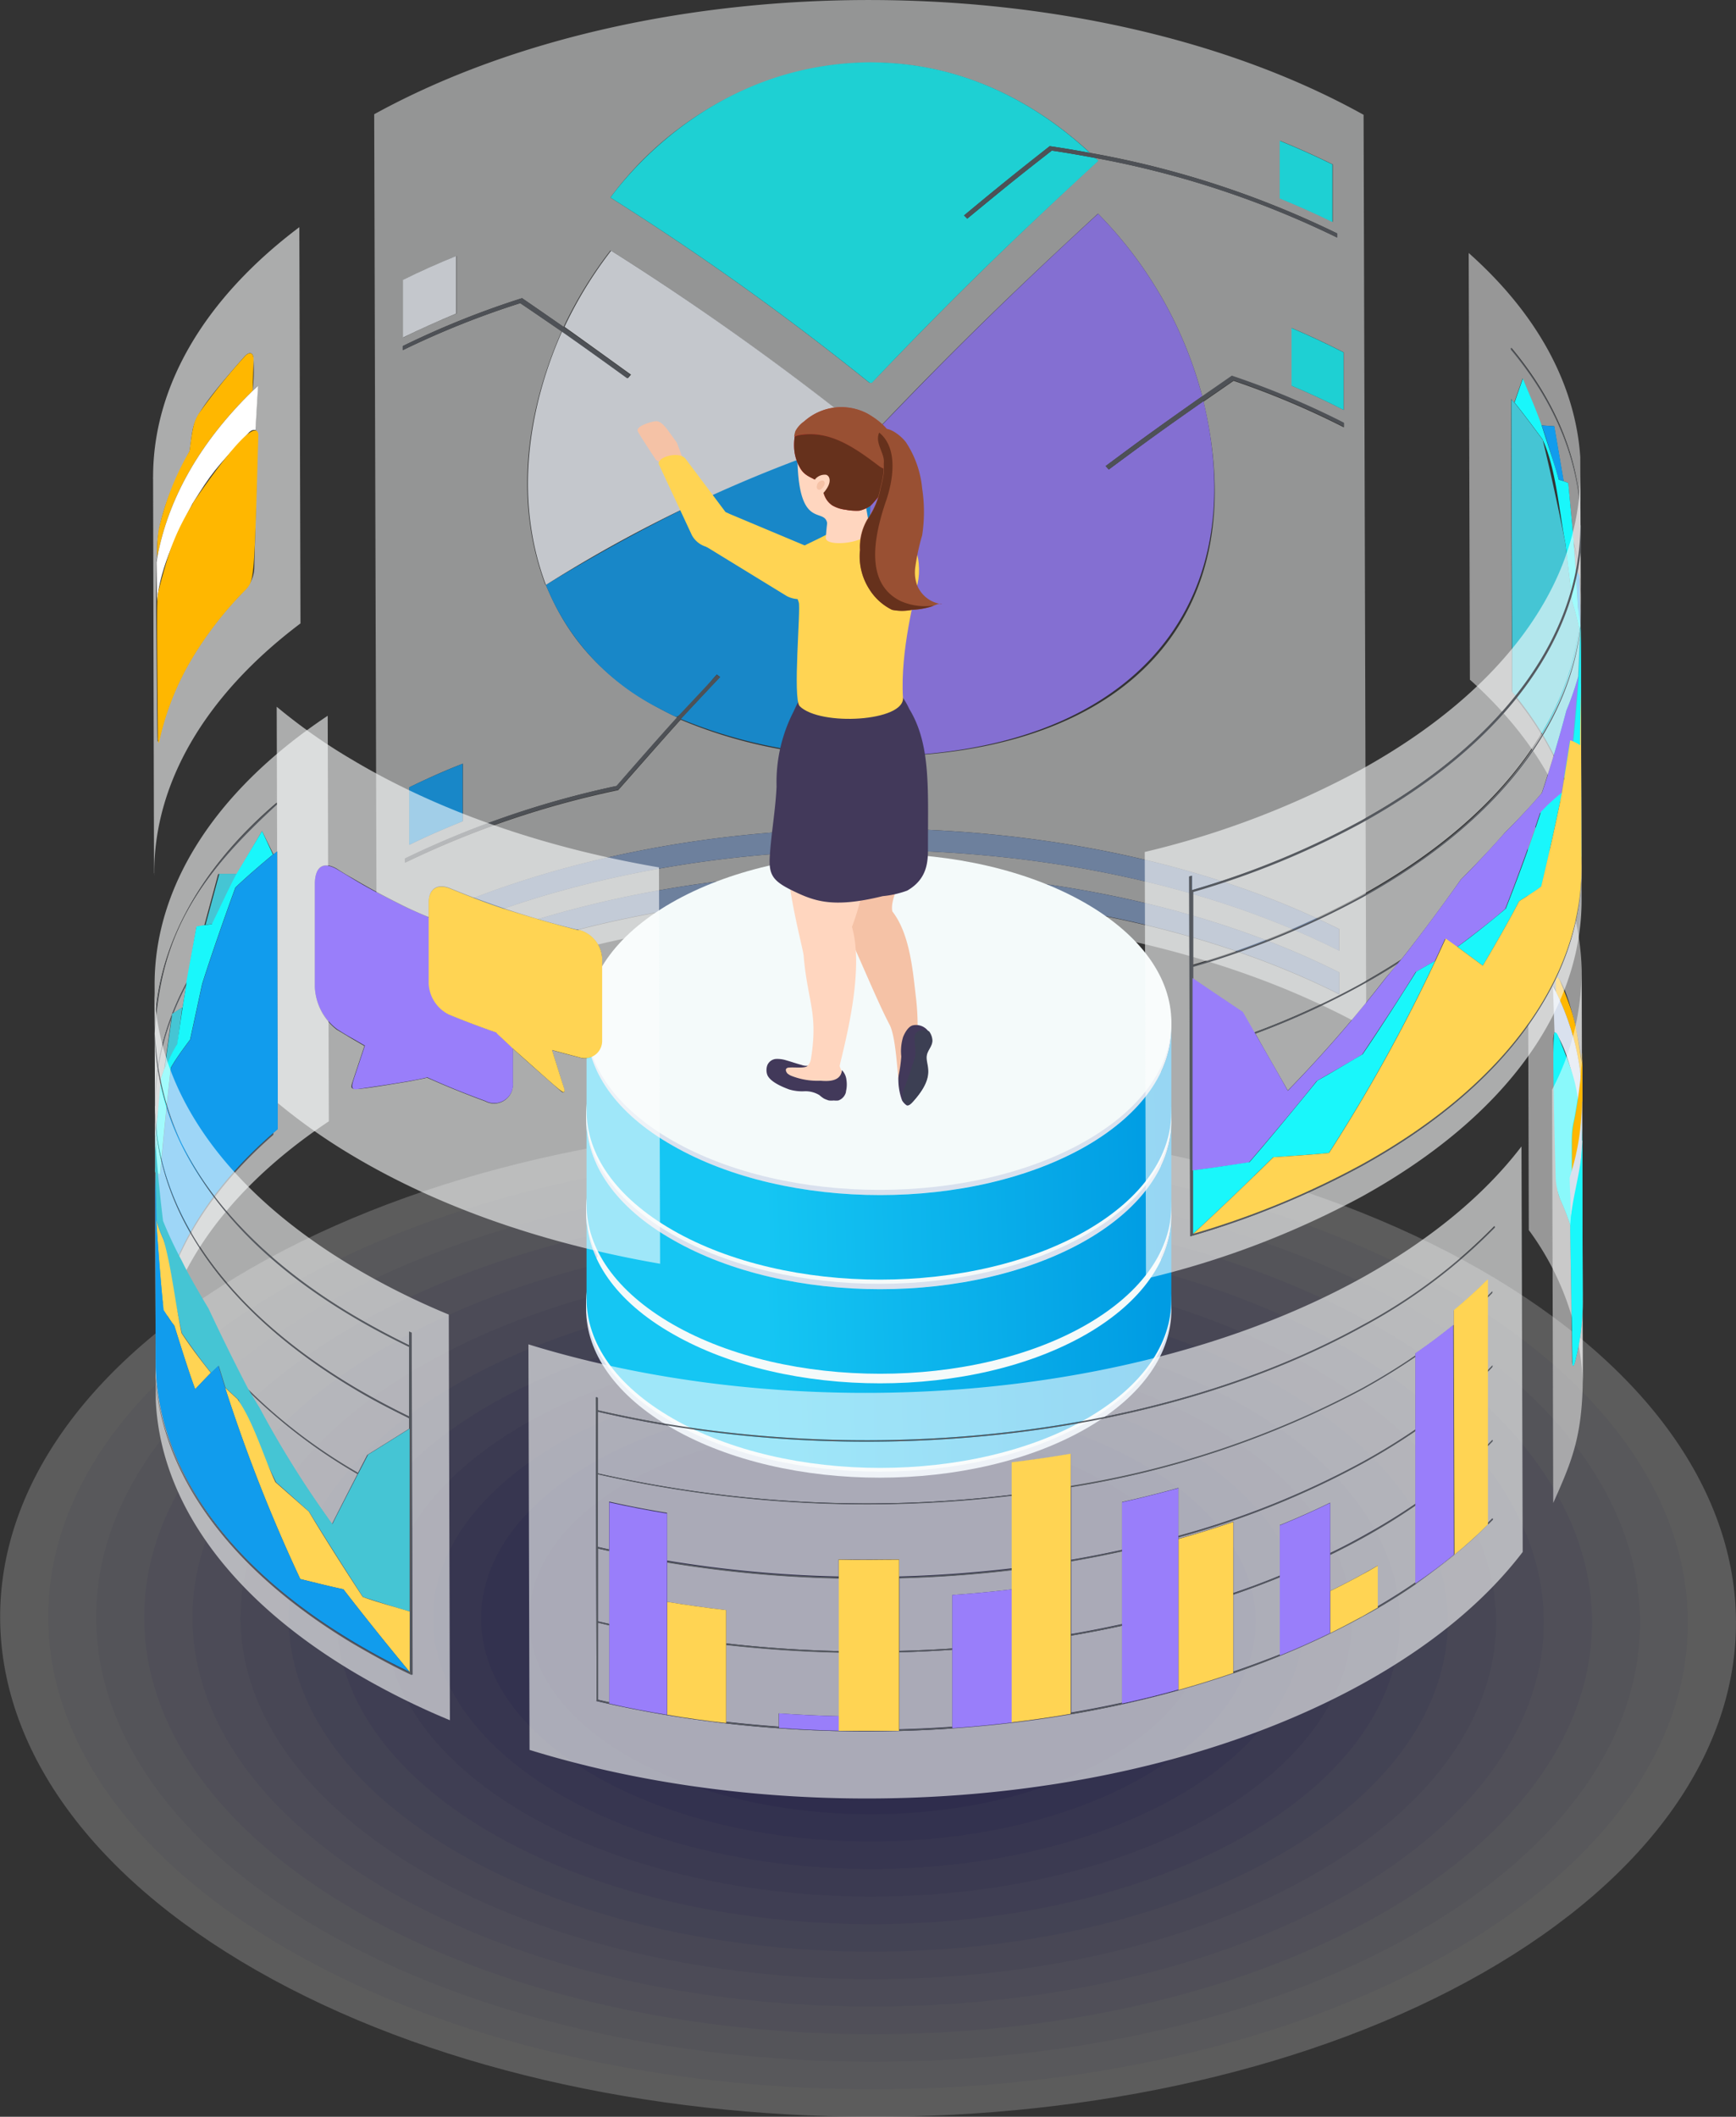 <svg xmlns="http://www.w3.org/2000/svg" xmlns:xlink="http://www.w3.org/1999/xlink" viewBox="0 0 184.83 225.32"><rect x="0" y="0" width="184.83" height="225.32" fill="#333333" stroke="none"/><defs><style>.cls-1{fill:none;}.cls-2{isolation:isolate;}.cls-3,.cls-34{opacity:0.2;}.cls-3{mix-blend-mode:multiply;}.cls-4{fill:#fff;}.cls-5{fill:#ebeaf8;}.cls-6{fill:#d6d5f2;}.cls-7{fill:#c2bfeb;}.cls-8{fill:#adaae4;}.cls-9{fill:#9995dd;}.cls-10{fill:#8480d7;}.cls-11{fill:#706bd0;}.cls-12{fill:#5b56c9;}.cls-13{fill:#4740c2;}.cls-14{fill:#322bbc;}.cls-15{fill:#1e16b5;}.cls-16{opacity:0.8;}.cls-17,.cls-41,.cls-45{fill:#fcfdfd;}.cls-17{opacity:0.6;}.cls-18{fill:#119ced;}.cls-19{fill:#19f7fb;}.cls-20{fill:#e8ecf2;}.cls-21{fill:#997efa;}.cls-22{fill:#55595f;}.cls-23{fill:#7c93b8;}.cls-24{fill:#d9e1ee;}.cls-25{fill:#f4fafa;}.cls-26{fill:url(#linear-gradient);}.cls-27{fill:url(#linear-gradient-2);}.cls-28{fill:url(#linear-gradient-3);}.cls-29{fill:#f5c2a6;}.cls-30{fill:#ffd6bf;}.cls-31{fill:#42395a;}.cls-32{fill:#30273b;}.cls-33{fill:#ffd453;}.cls-34{fill:#bf66a4;mix-blend-mode:screen;}.cls-35{fill:#f02031;}.cls-36{fill:#995033;}.cls-37{fill:#66311c;}.cls-38{fill:#951616;}.cls-39{fill:#3c3f53;}.cls-40{clip-path:url(#clip-path);}.cls-41{opacity:0.5;}.cls-42{fill:#45c5d4;}.cls-43{fill:#ffb700;}.cls-44{clip-path:url(#clip-path-2);}</style><linearGradient id="linear-gradient" x1="114.26" y1="158.55" x2="156.64" y2="157.19" gradientUnits="userSpaceOnUse"><stop offset="0" stop-color="#15c6f3"/><stop offset="1" stop-color="#009ce3"/></linearGradient><linearGradient id="linear-gradient-2" x1="114.26" y1="148.53" x2="156.64" y2="147.17" xlink:href="#linear-gradient"/><linearGradient id="linear-gradient-3" x1="114.26" y1="138.51" x2="156.64" y2="137.15" xlink:href="#linear-gradient"/><clipPath id="clip-path" transform="translate(-33.1 -15.89)"><path class="cls-1" d="M201.65,169.67c0-10.84-7.05-21.68-21.15-30.1l-.32-112.29c14.1,8.41,21.12,19.25,21.15,30.09C201.43,91.06,201.56,136,201.65,169.67Z"/></clipPath><clipPath id="clip-path-2" transform="translate(-33.1 -15.89)"><path class="cls-1" d="M49.7,170.11l-.32-112.3c0,10.84,7,21.68,21.15,30.09C99.58,105.24,147.68,105.72,178,89c15.58-8.62,23.41-20.12,23.37-31.61l.32,112.3c0,11.49-7.79,23-23.37,31.6C148,218,99.9,217.53,70.85,200.2,56.75,191.78,49.73,181,49.7,170.11Z"/></clipPath></defs><g class="cls-2"><g id="Layer_1" data-name="Layer 1"><g class="cls-3"><path class="cls-4" d="M191.07,225.84c-36,20.59-94.49,20.49-130.69-.23S24,171.39,60,150.79s94.49-20.49,130.69.24S227,205.25,191.07,225.84Z" transform="translate(-33.1 -15.89)"/><path class="cls-5" d="M187.44,223.76c-34,19.45-89.26,19.36-123.45-.22s-34.37-51.22-.39-70.67,89.26-19.35,123.45.22S221.42,204.31,187.44,223.76Z" transform="translate(-33.1 -15.89)"/><path class="cls-6" d="M183.81,221.68c-32,18.31-84,18.22-116.21-.21S35.24,173.26,67.23,155s84-18.22,116.22.21S215.8,203.37,183.81,221.68Z" transform="translate(-33.1 -15.89)"/><path class="cls-7" d="M180.19,219.6c-30,17.18-78.79,17.09-109-.19S40.87,174.2,70.87,157s78.79-17.09,109,.19S210.18,202.43,180.19,219.6Z" transform="translate(-33.1 -15.89)"/><path class="cls-8" d="M176.56,217.52c-28,16-73.56,15.95-101.74-.18S46.5,175.13,74.5,159.1s73.56-15.95,101.74.18S204.57,201.49,176.56,217.52Z" transform="translate(-33.1 -15.89)"/><path class="cls-9" d="M172.93,215.44c-26,14.9-68.32,14.82-94.5-.17s-26.31-39.2-.29-54.09,68.32-14.82,94.5.17S199,200.55,172.93,215.44Z" transform="translate(-33.1 -15.89)"/><path class="cls-10" d="M169.3,213.36c-24,13.76-63.09,13.69-87.26-.15s-24.29-36.2-.27-50,63.09-13.68,87.26.15S193.33,199.61,169.3,213.36Z" transform="translate(-33.1 -15.89)"/><ellipse class="cls-11" cx="125.54" cy="188.31" rx="32.39" ry="56.59" transform="translate(-96.54 296.95) rotate(-89.69)"/><ellipse class="cls-12" cx="125.54" cy="188.31" rx="29.46" ry="51.47" transform="translate(-96.53 296.95) rotate(-89.69)"/><ellipse class="cls-13" cx="125.55" cy="188.31" rx="26.53" ry="46.35" transform="translate(-96.53 296.95) rotate(-89.69)"/><path class="cls-14" d="M154.8,205.05c-16.05,9.19-42.16,9.14-58.31-.11s-16.24-24.19-.19-33.38,42.16-9.14,58.31.11S170.85,195.86,154.8,205.05Z" transform="translate(-33.1 -15.89)"/><path class="cls-15" d="M151.17,203c-14.06,8.05-36.92,8-51.07-.09s-14.22-21.19-.16-29.24,36.92-8,51.07.09S165.23,194.92,151.17,203Z" transform="translate(-33.1 -15.89)"/></g><g class="cls-16"><path class="cls-17" d="M175.7,121.7v-2.3c-28.51-14.32-71.52-14.32-100.24.26V122c28.72-14.59,71.72-14.58,100.24-.26Zm0-4.61v-2.3c-28.52-14.31-71.52-14.32-100.24.27v2.3c28.71-14.59,71.72-14.58,100.24-.27ZM82.38,103.31l0-6.13c-2,.77-3.84,1.61-5.69,2.51l0,6.13c1.84-.9,3.74-1.73,5.69-2.51Zm93.79-43.78,0-6.13q-2.68-1.38-5.54-2.59l0,6.14q2.85,1.2,5.54,2.58ZM161.1,58.07A43.4,43.4,0,0,0,150,38.63c-7.15,6.6-14.37,13.38-24.11,23.64l-.25,0A292.94,292.94,0,0,0,98.11,42.54a43.77,43.77,0,0,0-5,8.15c-1.32-.92-3.09-2.15-4.43-3.06A92,92,0,0,0,76,52.72v.44a91.85,91.85,0,0,1,12.5-5l4.4,3c-2.93,6.63-5.6,16.69-1.73,27A145.56,145.56,0,0,1,125.5,62.24,148,148,0,0,0,91.22,78.15c1.83,4.38,5.08,9.94,14,14.11-2,2.18-4.53,5.08-6.44,7.29a98.4,98.4,0,0,0-22.53,7.72v.44A98.43,98.43,0,0,1,98.92,100c2-2.26,4.63-5.27,6.65-7.5a50.48,50.48,0,0,0,19.6,3.93c27.49.29,41.64-14.54,36.06-37.78l3.21-2.22a88.9,88.9,0,0,1,11.74,4.95v-.44a87.82,87.82,0,0,0-11.92-5l-3.16,2.19Zm-79.4-8.8V43.14c-1.94.79-3.83,1.63-5.66,2.54v6.14q2.76-1.37,5.66-2.55ZM175,39.53l0-6.14q-2.72-1.34-5.6-2.51V37c1.92.78,3.79,1.61,5.61,2.51Zm-25.83-7.36C131.7,16,109.06,22.05,98.09,36.92a291.71,291.71,0,0,1,27.57,19.71h.25C131.32,51,138.06,44,150,33l-.3-.3a99.59,99.59,0,0,1,25.75,8.47v-.44a99.51,99.51,0,0,0-26.32-8.57ZM72.94,28.05c29.63-16.29,76.18-16.15,105.34.06l.28,97.19c-29.16-16.21-75.72-16.34-105.34,0l-.28-97.2Z" transform="translate(-33.1 -15.89)"/><path class="cls-18" d="M125.5,62.24l.17,0h0l.25,0-.75,34.11a51.87,51.87,0,0,1-19.6-3.93c1.26-1.34,2.92-3.14,4.19-4.47l-.34-.26c-1.24,1.33-2.6,3.46-4.15,4.43-.18.12-.19.12-1.78-.72A25.2,25.2,0,0,1,91.22,78.15c21-12.75,34.18-15.9,34.28-15.91Z" transform="translate(-33.1 -15.89)"/><path class="cls-19" d="M125.83,22.52c3.26.06,13.15.23,23.32,9.65-1.41-.27-2.84-.51-4.28-.72-5.32,4.22-5.75,4.56-9.12,7.37l.34.34c5.45-4.48,5.67-4.65,9-7.24,1.56.23,3.11.5,4.65.79l.3.3c-7.15,6.6-14.37,13.37-24.11,23.63h-.25A292,292,0,0,0,98.09,36.92c2.46-3.35,11.74-14.3,27.74-14.4Z" transform="translate(-33.1 -15.89)"/><path class="cls-20" d="M98.11,42.54a293.78,293.78,0,0,1,27.56,19.71h0l-.17,0A148,148,0,0,0,91.22,78.15c-4.11-10.94-.68-21.61,1.73-27,2.1,1.49,4.88,3.49,7,5l.33-.38c-2.12-1.53-4.94-3.57-7.08-5.09a43.77,43.77,0,0,1,5-8.15Z" transform="translate(-33.1 -15.89)"/><path class="cls-21" d="M150,38.63A43.4,43.4,0,0,1,161.1,58.07c-4.61,3.26-5.7,4-10.28,7.43l.33.37c5-3.7,5.67-4.18,10.08-7.27,5.51,22.95-9,38.13-36.06,37.78l.75-34.11c5.42-5.65,12.16-12.68,24.11-23.64Z" transform="translate(-33.1 -15.89)"/><path class="cls-22" d="M76,52.72a92,92,0,0,1,12.69-5.09l4.43,3.06c2.13,1.52,5,3.55,7.08,5.09l-.33.38c-2.08-1.51-4.86-3.51-7-5-1.32-.91-3.07-2.13-4.4-3a91.85,91.85,0,0,0-12.5,5v-.44Z" transform="translate(-33.1 -15.89)"/><path class="cls-22" d="M164.26,55.88a87.82,87.82,0,0,1,11.92,5v.44a88.9,88.9,0,0,0-11.74-4.95l-3.21,2.22c-4.57,3.23-5.66,4-10.08,7.27l-.33-.37c5-3.66,5.71-4.22,10.28-7.43l3.16-2.19Z" transform="translate(-33.1 -15.89)"/><path class="cls-22" d="M144.87,31.45c1.44.21,2.87.45,4.28.72a99.51,99.51,0,0,1,26.32,8.57v.44a99.59,99.59,0,0,0-25.75-8.47c-1.54-.29-3.09-.56-4.65-.79-5.29,4.18-5.72,4.53-9,7.24l-.34-.34c5.48-4.51,5.7-4.69,9.12-7.37Z" transform="translate(-33.1 -15.89)"/><path class="cls-22" d="M109.42,87.72l.34.26c-1.26,1.34-2.94,3.11-4.19,4.47-2,2.23-4.68,5.23-6.65,7.5a98.43,98.43,0,0,0-22.72,7.76v-.44a98.4,98.4,0,0,1,22.53-7.72c1.92-2.2,4.48-5.12,6.44-7.29,1.28-1.36,3-3.19,4.25-4.54Z" transform="translate(-33.1 -15.89)"/><path class="cls-19" d="M169.36,30.88q2.88,1.17,5.6,2.51l0,6.14c-1.82-.9-3.69-1.73-5.61-2.51V30.88Z" transform="translate(-33.1 -15.89)"/><path class="cls-19" d="M170.61,50.81q2.85,1.21,5.54,2.59l0,6.13q-2.68-1.38-5.54-2.58l0-6.14Z" transform="translate(-33.1 -15.89)"/><path class="cls-20" d="M76,45.68c1.83-.91,3.72-1.75,5.66-2.54v6.13Q78.8,50.46,76,51.82V45.68Z" transform="translate(-33.1 -15.89)"/><path class="cls-18" d="M76.67,99.69c1.85-.9,3.74-1.74,5.69-2.51l0,6.13c-1.95.78-3.85,1.61-5.69,2.51l0-6.13Z" transform="translate(-33.1 -15.89)"/><path class="cls-23" d="M75.44,115.06c28.72-14.59,71.72-14.58,100.24-.27v2.3c-28.52-14.31-71.53-14.32-100.24.27v-2.3Z" transform="translate(-33.1 -15.89)"/><path class="cls-23" d="M75.45,119.66c28.72-14.58,71.73-14.58,100.24-.26v2.3c-28.52-14.32-71.52-14.33-100.24.26v-2.3Z" transform="translate(-33.1 -15.89)"/></g><g class="cls-2"><path class="cls-24" d="M148.62,132.59c12.2,7,12.27,18.31.14,25.3s-31.85,7-44.06,0-12.27-18.32-.14-25.3S136.41,125.6,148.62,132.59Z" transform="translate(-33.1 -15.89)"/></g><g class="cls-2"><path class="cls-25" d="M148.62,132c12.2,7,12.27,18.32.14,25.31s-31.85,7-44.06,0S92.43,139,104.56,132,136.41,125,148.62,132Z" transform="translate(-33.1 -15.89)"/></g><g class="cls-2"><path class="cls-24" d="M148.62,142.64c12.2,7,12.27,18.32.14,25.3s-31.85,7-44.06,0-12.27-18.31-.14-25.3S136.41,135.66,148.62,142.64Z" transform="translate(-33.1 -15.89)"/></g><g class="cls-2"><path class="cls-25" d="M148.62,142c12.2,7,12.27,18.32.14,25.3s-31.85,7-44.06,0S92.43,149,104.56,142,136.41,135.06,148.62,142Z" transform="translate(-33.1 -15.89)"/></g><path class="cls-26" d="M157.81,145.32l0,9c0,4.55-3,9.1-9,12.57-12.13,7-31.85,7-44.06,0-6.14-3.52-9.21-8.13-9.2-12.74l0-9c0,4.61,3,9.22,9.19,12.74,12.21,7,31.93,7,44.06,0C154.78,154.42,157.8,149.87,157.81,145.32Z" transform="translate(-33.1 -15.89)"/><g class="cls-2"><path class="cls-24" d="M148.62,122.57c12.2,7,12.27,18.31.14,25.3s-31.85,7-44.06,0-12.27-18.32-.14-25.3S136.41,115.58,148.62,122.57Z" transform="translate(-33.1 -15.89)"/></g><g class="cls-2"><path class="cls-25" d="M148.62,122c12.2,7,12.27,18.31.14,25.3s-31.85,7-44.06,0S92.43,129,104.56,122,136.41,115,148.62,122Z" transform="translate(-33.1 -15.89)"/></g><path class="cls-27" d="M157.81,135.31l0,9c0,4.55-3,9.09-9,12.56-12.13,7-31.85,7-44.06,0-6.14-3.52-9.21-8.13-9.2-12.74l0-9c0,4.61,3,9.22,9.19,12.74,12.21,7,31.93,7,44.06,0C154.78,144.4,157.8,139.86,157.81,135.31Z" transform="translate(-33.1 -15.89)"/><g class="cls-2"><path class="cls-24" d="M148.62,112.55c12.2,7,12.27,18.31.14,25.3s-31.85,7-44.06,0-12.27-18.31-.14-25.3S136.41,105.56,148.62,112.55Z" transform="translate(-33.1 -15.89)"/></g><g class="cls-2"><path class="cls-25" d="M148.62,112c12.2,7,12.27,18.31.14,25.3s-31.85,7-44.06,0-12.27-18.31-.14-25.3S136.41,105,148.62,112Z" transform="translate(-33.1 -15.89)"/></g><path class="cls-28" d="M157.81,125.29l0,9c0,4.55-3,9.09-9,12.56-12.13,7-31.85,7-44.06,0-6.14-3.51-9.21-8.13-9.2-12.74l0-9c0,4.61,3,9.23,9.19,12.74,12.21,7,31.93,7,44.06,0C154.78,134.38,157.8,129.84,157.81,125.29Z" transform="translate(-33.1 -15.89)"/><path class="cls-29" d="M129.08,132.53c-.4-.06-.4-5.93-1.27-7.57-1.4-2.65-3.66-8.25-4.7-10.25a13.06,13.06,0,0,1,.06-6.57l6.19-.87c.12,1.88-1.57,4.2-1.25,5.64,1.92,2.45,2.2,6.6,2.53,9.33a26.89,26.89,0,0,1,.16,3.07C130.35,126,130.15,132.68,129.08,132.53Z" transform="translate(-33.1 -15.89)"/><path class="cls-30" d="M117.62,129.29c.86.31,1.66.38,1.83-.74.77-4.87-.36-6-.78-10.85,0-.55-1.14-4.49-1.75-9.25l8.5-.39a29.94,29.94,0,0,1-1.61,6.5c1.35,4.65-.78,12.44-1.31,14.77,0,.34.83,1.33.15,2.12-.26.31-8.25-.72-7.12-2A2.31,2.31,0,0,1,117.62,129.29Z" transform="translate(-33.1 -15.89)"/><path class="cls-31" d="M123.17,132.06a.25.25,0,0,0,0,.07,1.27,1.27,0,0,1-.81.9,2,2,0,0,1-.49,0,2.29,2.29,0,0,1-.52,0,3.28,3.28,0,0,1-.52-.2,3.32,3.32,0,0,1-.49-.37,2.85,2.85,0,0,0-1.59-.41,4.8,4.8,0,0,1-1.65-.2c-.24-.1-1.93-.67-2.3-1.53a1.52,1.52,0,0,1,0-1.05,1.09,1.09,0,0,1,.91-.66,3.18,3.18,0,0,1,1.14.16c.57.16,1,.32,1.57.47a1.6,1.6,0,0,0,.67.1c-.26.3-1.4.13-2,.19a.39.39,0,0,0-.27.11c-.12.14,0,.37.1.5a1.51,1.51,0,0,0,.49.29,7.6,7.6,0,0,0,3,.5c.36,0,2.2.3,2.33-1.13a1.77,1.77,0,0,1,.48,1.05A3.13,3.13,0,0,1,123.17,132.06Z" transform="translate(-33.1 -15.89)"/><path class="cls-32" d="M129.28,88.79h0Z" transform="translate(-33.1 -15.89)"/><path class="cls-31" d="M115.06,107c.16-2.47.61-4.92.72-7.39a16.45,16.45,0,0,1,1.82-8c.68-1.49,1.31-2.78,3.08-3.15,2.11-.44,5-1.09,7,.07a7.39,7.39,0,0,1,2.22,2.81c2.28,3.73,2,8.29,2,14.61,0,1.42.07,3.43-2.21,4.74a10.32,10.32,0,0,1-2.61.59c-5.45,1.34-7.39.51-9.87-.72C115.33,109.6,114.94,108.93,115.06,107Z" transform="translate(-33.1 -15.89)"/><path class="cls-33" d="M118.14,80c-2.13-6-.7-5.15,3.51-7.5l4.59-.8c4.21-.56,5.12,3.74,4.56,6.31-.2,1-1.88,7.17-1.56,12.15.17,2.53-8.81,3.06-11,.9C117.48,90.24,118.38,80.63,118.14,80Z" transform="translate(-33.1 -15.89)"/><path class="cls-34" d="M134.39,80.24l-.26,0A.82.82,0,0,1,134.39,80.24Z" transform="translate(-33.1 -15.89)"/><path class="cls-30" d="M118,64.17c0,8.07,2.67,5.8,3.13,7.25.07.21,0,.19-.11,1.73,0,1.06,4.89.54,4.68-1L125.33,70a26.3,26.3,0,0,1-.24-3.79c.39-2.85-1.44-2.94-3-4.17S118,61.28,118,64.17Z" transform="translate(-33.1 -15.89)"/><path class="cls-35" d="M125.78,69.73a3.44,3.44,0,0,1-1.18.52,5.92,5.92,0,0,1-1.46-.1,3.7,3.7,0,0,1-1.44-.47c-1-.71-.9-1.66-1.2-2.15-.5-.84-1.57-.67-2.23-1.85a4.73,4.73,0,0,1-.62-2.17,5.64,5.64,0,0,1,.19-1.75,3,3,0,0,1,.88-1,5.94,5.94,0,0,1,6.75-.82c1.74,1,2.6,2.1,2.87,3.15a1.21,1.21,0,0,1,0,.18C129.31,66.12,125.93,69.61,125.78,69.73Z" transform="translate(-33.1 -15.89)"/><path class="cls-36" d="M118.72,60.74a5.94,5.94,0,0,1,6.75-.82c1.74,1,2.6,2.1,2.87,3.15a1.21,1.21,0,0,1,0,.18,4.12,4.12,0,0,1-.11,2.57,1.83,1.83,0,0,1-1.6-.33c-2.57-1.94-5.26-3.88-8.56-3.27a2.83,2.83,0,0,0-.41.14,2.58,2.58,0,0,1,.13-.6A3,3,0,0,1,118.72,60.74Z" transform="translate(-33.1 -15.89)"/><path class="cls-37" d="M126.68,65.49a1.83,1.83,0,0,0,1.6.33,11.2,11.2,0,0,1-2.5,3.91,3.44,3.44,0,0,1-1.18.52,5.92,5.92,0,0,1-1.46-.1,3.7,3.7,0,0,1-1.44-.47c-1-.71-.9-1.66-1.2-2.15-.5-.84-1.57-.67-2.23-1.85a4.73,4.73,0,0,1-.62-2.17,6.91,6.91,0,0,1,.06-1.15,2.83,2.83,0,0,1,.41-.14C121.42,61.61,124.11,63.55,126.68,65.49Z" transform="translate(-33.1 -15.89)"/><path class="cls-30" d="M121.14,67.87c-.38.61-.8.92-1.21.77s-.52-.66-.27-1.33a1.32,1.32,0,0,1,1.41-.88C121.48,66.58,121.59,67.18,121.14,67.87Z" transform="translate(-33.1 -15.89)"/><path class="cls-29" d="M120.77,67.68c-.17.26-.35.4-.53.33s-.23-.28-.12-.57a.59.59,0,0,1,.61-.39C120.91,67.12,121,67.38,120.77,67.68Z" transform="translate(-33.1 -15.89)"/><path class="cls-36" d="M126.73,61.93c.46-1,2.07.08,2.8,1a10.69,10.69,0,0,1,1.75,4.95,16.43,16.43,0,0,1,0,5,22.67,22.67,0,0,0-.74,3.46,4,4,0,0,0,.21,1.86,3.26,3.26,0,0,0,2.64,2c-.39-.14-.8.17-1.18.28a8.2,8.2,0,0,1-2,.33,5.36,5.36,0,0,1-2.11,0,5.94,5.94,0,0,1-2.45-2.24,6.37,6.37,0,0,1-1-4.13,5.82,5.82,0,0,1,.81-3.3,8.5,8.5,0,0,0,1.37-3.33,10.26,10.26,0,0,0,.33-1.65c0-.34,0-.68,0-1C127.34,64.14,126.21,63,126.73,61.93Z" transform="translate(-33.1 -15.89)"/><path class="cls-38" d="M133.38,80.18l-.24,0A.5.5,0,0,1,133.38,80.18Z" transform="translate(-33.1 -15.89)"/><path class="cls-37" d="M124.69,74.44a5.82,5.82,0,0,1,.81-3.3,8.5,8.5,0,0,0,1.37-3.33,10.26,10.26,0,0,0,.33-1.65c0-.34,0-.68,0-1,.12-1-1-2.13-.49-3.22h0c2.13,1.73,1.41,5.34.69,7.37-1.26,3.73-2.26,8.71,1.63,10.58a6.48,6.48,0,0,0,3.44.47,2.12,2.12,0,0,1-.29.11,8.2,8.2,0,0,1-2,.33,5.36,5.36,0,0,1-2.11,0,5.94,5.94,0,0,1-2.45-2.24A6.37,6.37,0,0,1,124.69,74.44Z" transform="translate(-33.1 -15.89)"/><path class="cls-31" d="M128.75,130.62a6.41,6.41,0,0,0,.4,2.42,1.66,1.66,0,0,0,.44.48c.22.17.52-.16.71-.37,2.54-2.84,1.2-3.82,1.44-4.93.12-.56.64-1,.58-1.61a1.88,1.88,0,0,0-.35-.9,1.61,1.61,0,0,0-1.66-.68c-.53.11-.92.89-1.06,1.25a5.17,5.17,0,0,0-.19,2.07,15.33,15.33,0,0,1-.28,2Z" transform="translate(-33.1 -15.89)"/><path class="cls-39" d="M129.2,132.64c0,.12,0,.23,0,.35a1.66,1.66,0,0,0,.44.48c.22.17.52-.16.71-.37,2.54-2.84,1.2-3.82,1.44-4.93.12-.56.64-1,.58-1.61a1.82,1.82,0,0,0-.35-.89,1.56,1.56,0,0,0-.56-.12,1,1,0,0,0-.8.25.93.93,0,0,0-.2.56c0,.61.16,1.23.09,1.85a4.24,4.24,0,0,1-.25.91c-.2.59-.4,1.18-.61,1.77-.11.31-.22.62-.34.93a2.19,2.19,0,0,0-.15.43A2.55,2.55,0,0,0,129.2,132.64Z" transform="translate(-33.1 -15.89)"/><path class="cls-29" d="M106,65.22,105.16,63l-1.09-1.5c-.12-.13-.65-.84-1.15-.77-.33,0-2.18.49-1.91,1.08.18.4,1.95,3.06,1.95,3.06a3.44,3.44,0,0,1,1.31,1.17l.18,1Z" transform="translate(-33.1 -15.89)"/><path class="cls-33" d="M110.77,70.59c-1.14-.59-2.67-.59-3.27.53h0a2.29,2.29,0,0,0,1,3.09l8.37,5.13a2.91,2.91,0,0,0,3.91-1.21h0a2.85,2.85,0,0,0-1.24-3.86Z" transform="translate(-33.1 -15.89)"/><path class="cls-33" d="M106.1,64.74c-.7-.93-3.34-.13-2.8.69l3.46,7.42a2.55,2.55,0,0,0,3.43,1.05h0c1.24-.65,1.42-1.47.76-2.7Z" transform="translate(-33.1 -15.89)"/><g class="cls-2"><g class="cls-2"><g class="cls-40"><path class="cls-41" d="M201.41,82.69l-.12-5.13c.07.74.11,1.48.11,2.22v2.91Zm-.74-8.86a26.14,26.14,0,0,1,.59,3.35l-.39-.73-.2-2.62ZM194.42,90.1c4.7,5.79,7,12,7.06,18.3v-.18c0-6.26-2.36-12.51-7.06-18.3v.18Zm-.36-.62c4.93,5.91,7.4,12.32,7.42,18.74l-.08-28.61c0-.79,0-1.57-.12-2.36a25.84,25.84,0,0,0-.63-3.67l-.59-6.29-.49-.19-1-5.84-1.36-.09c-.61-1.5-1.37-3.51-2-5l-.89,2.56-.34-.37.09,31.11ZM194,53.07c4.94,5.91,7.41,12.32,7.42,18.74v-.18c0-6.41-2.48-12.83-7.42-18.74v.18Zm-4.4,35.17-.13-45.42c8,7.11,11.92,15.25,11.94,23.39l.13,45.43c0-8.14-4-16.28-11.94-23.4Z" transform="translate(-33.1 -15.89)"/><path class="cls-22" d="M200.65,73.58a25.84,25.84,0,0,1,.63,3.67l0-.07a26.14,26.14,0,0,0-.59-3.35l0-.25Zm.64,4v-.31c.08.79.11,1.57.12,2.36v.17c0-.74,0-1.48-.11-2.22ZM194.42,90.1v-.18c4.7,5.79,7,12,7.06,18.3v.18c0-6.26-2.36-12.51-7.06-18.3Zm-.47-37v-.18c4.94,5.91,7.41,12.33,7.42,18.74v.18c0-6.42-2.48-12.83-7.42-18.74Z" transform="translate(-33.1 -15.89)"/><path class="cls-18" d="M201.12,80.6l-.25-4.15.39.73,0,.07v.31l.12,5.13v.54c-.08-.79-.19-1.84-.29-2.63Zm-2.53-19.34,1,5.84-.52-.16c-.53-1.74-1.21-4.06-1.82-5.77l1.36.09Z" transform="translate(-33.1 -15.89)"/><path class="cls-19" d="M197.35,62.68c-.89-1.2-2.07-2.8-3-3.94l.89-2.56c.61,1.5,1.47,3.47,2,5,.55,1.73,1.34,4,1.82,5.77l.52.16.49.19.59,6.29,0,.25.2,2.62.25,4.15c.1.79.27,1.84.29,2.63v5.48l-.09-5.48A28.35,28.35,0,0,0,200.5,80l-.74-6.29c-.65-3.32-1-8-2.41-11Z" transform="translate(-33.1 -15.89)"/><path class="cls-42" d="M194.06,89.48c4.93,5.91,7.4,12.32,7.42,18.74l-.06-19.51-.09-5.48A28.35,28.35,0,0,0,200.5,80l-.74-6.29c-.65-3.32-1.61-7.74-2.41-11-.89-1.2-2.07-2.8-3-3.94l-.34-.37.09,31.11Z" transform="translate(-33.1 -15.89)"/><path class="cls-41" d="M198.6,125.79a3.07,3.07,0,0,0-.14.67c.3,16,.3,16,.76,17.11a26.83,26.83,0,0,1,2.34,9.27c0,.51.05,1,.05,1.53l-.07-25.83c0-.44,0-.44,0-.71,0,.06,0,.15,0,.22l0,.95c-1.14-7.5-2.54-9.06-2.56-9.07-.18.22-.18.22-.2.61l0,.86-.29-.57c0,1.49.68,3.56.17,5Zm-2.73,21-.12-44a28.42,28.42,0,0,1,5.76,16.61l.13,44A29.61,29.61,0,0,0,196,147a2.31,2.31,0,0,1-.14-.19Z" transform="translate(-33.1 -15.89)"/><path class="cls-43" d="M198.72,121.4a26.74,26.74,0,0,1,2.83,11.75v-4.93a3.89,3.89,0,0,0,0-.39,5.43,5.43,0,0,0-.06,1.17c-.69-4.57-.73-4.84-2.31-8.75-.08-.16-.3-.58-.41-.12a8,8,0,0,0,0,1.27Z" transform="translate(-33.1 -15.89)"/><path class="cls-24" d="M198.6,125.79l.08,0s1.82,2,2.83,10l.05,1.53v-4.17a26.74,26.74,0,0,0-2.83-11.75l-.29-.57.17,5Z" transform="translate(-33.1 -15.89)"/><path class="cls-19" d="M198.73,141.2a7.36,7.36,0,0,0,.49,2.37,26.83,26.83,0,0,1,2.34,9.27c0,.51.05,1,.05,1.53l-.05-17.05-.05-1.53c-.64-4.88-.65-5-2.53-9.66-.17-.32-.17-.32-.38-.34-.24.42-.06,8.61.13,15.41Z" transform="translate(-33.1 -15.89)"/></g></g><g class="cls-2"><path class="cls-17" d="M51.5,123.76a29.85,29.85,0,0,1,1.44-3.11l-.4,2.47-1,.64Zm-1.9,13v-3.21a26.54,26.54,0,0,1,1.77-9.46l-.78,5.58-.35,1L50,133.89a25.61,25.61,0,0,0-.35,2.89Zm.07,24c0-8.42,4.17-16.83,12.52-24.12v-.17c-8.36,7.29-12.54,15.7-12.52,24.12v.17Zm0-.17c0-8.42,4.16-16.83,12.52-24.12l.46-.39,0-6.43,0-7.69,0-10.65v-4.8l-.43.33L61,104.35l-2.67,4.58-2,0-1.48,5.47-.82.13L53,120.41a29.64,29.64,0,0,0-1.57,3.41,26.25,26.25,0,0,0-1.82,9.58l.08,27.2ZM49.57,126c.55-8.59,2.85-15.36,13-24.51v-.17c-8.66,7.38-13,16-13,24.51V126Zm.11,37.86-.12-43.18c0-10.2,6.14-20.41,18.43-28.6l.12,43.17c-12.29,8.19-18.46,18.4-18.43,28.61Z" transform="translate(-33.1 -15.89)"/><path class="cls-22" d="M51.41,123.82A29.64,29.64,0,0,1,53,120.41l0,.24a29.85,29.85,0,0,0-1.44,3.11l-.09.06Zm-1.74,37v-.17c0-8.42,4.16-16.83,12.52-24.12v.17c-8.35,7.29-12.54,15.7-12.52,24.12Zm-.08-27.2v-.17a26.25,26.25,0,0,1,1.82-9.58l0,.29a26.54,26.54,0,0,0-1.77,9.46Zm0-7.58v-.17c0-8.56,4.32-17.13,13-24.51v.17C54.67,108.8,50,115.16,49.57,126Z" transform="translate(-33.1 -15.89)"/><path class="cls-42" d="M49.62,140.69l0-3.91a27.8,27.8,0,0,1,.35-2.89c-.1,2-.26,4.64-.31,6.63l0-.1v.27Zm1.79-16.87.09-.06,1-.64L52,127c-.43.8-1,1.83-1.38,2.66l.78-5.58,0-.29Zm5-14.92,2,0c-.79,1.6-1.88,3.7-2.61,5.33l-.82.11,1.48-5.47Z" transform="translate(-33.1 -15.89)"/><path class="cls-19" d="M61,104.35l1.16,2.5c-1.21,1-2.84,2.4-4,3.51-1.12,3.06-2.56,7.16-3.54,10.27l-1.28,5.91c-.64.87-1.5,2-2.05,3-.39,3.42-.86,8-1.15,11.4a2.07,2.07,0,0,1-.5-.38c.09-2,.17-4.64.31-6.63l.28-3.24.35-1c.4-.8.9-1.89,1.38-2.66l.58-3.91.4-2.47,0-.24,1.08-5.91.82-.13.82-.11c.78-1.6,1.77-3.76,2.61-5.33L61,104.35Z" transform="translate(-33.1 -15.89)"/><path class="cls-18" d="M49.67,160.6c0-8.57,4.32-17.14,13-24.51l0-6.43-.06-21.9v-1.24l-.43.33c-1.21,1-2.84,2.4-4,3.51-1.12,3.06-2.56,7.16-3.54,10.27l-1.28,5.91c-.64.87-1.5,2-2.05,3-.39,3.42-.86,8-1.15,11.4a2.07,2.07,0,0,1-.5-.38l0-.1v.27l.05,19.91Z" transform="translate(-33.1 -15.89)"/><path class="cls-17" d="M60,57.49a18.18,18.18,0,0,0,.06-3.61c0-.18-.21-.72-.85-.13-5.31,6-5.45,6.9-5.7,8.47l-.22,1.69c-1.53,3-3.43,6.83-3.47,10.52v.77l-.09.56c0,1.25,0,1.25,0,5.37.12,13.39.12,13.39.15,13.71l.18-.22a29.45,29.45,0,0,1,3.54-8.78,38.62,38.62,0,0,1,5.66-7.22,3.63,3.63,0,0,0,.91-2.19c.4-14.62.4-14.62.11-14.77l.28-4.72-.58.55Zm-10.5,51.35L49.4,66.65c0-9.38,5.19-18.76,15.57-26.58l.12,42.18C54.71,90.07,49.5,99.46,49.52,108.84Z" transform="translate(-33.1 -15.89)"/><path class="cls-43" d="M59.23,53.75c.48-.45.84-.3.87.36L60,57.49C54.36,63,51,69,49.85,75.2A14.14,14.14,0,0,1,50,72.27a29.41,29.41,0,0,1,3.28-8.36c.3-2.26.39-3,.95-3.94a63.29,63.29,0,0,1,5-6.22Z" transform="translate(-33.1 -15.89)"/><path class="cls-4" d="M49.76,75.76l.09-.56C51,69,54.36,63,60,57.49l.58-.55c-.08,1.41-.2,3.3-.28,4.72-.16,0-.35-.07-.7.27-3.72,4-3.94,4.28-6,7.56-1.31,2.5-3.5,6.69-3.78,10.45l-.06-4.18Z" transform="translate(-33.1 -15.89)"/><path class="cls-43" d="M53.6,69.49c1.53-2.27,6.58-9.49,7-7.41a1,1,0,0,1,0,.25c-.43,15.28-.43,15.28-1.3,16.29a38.62,38.62,0,0,0-5.66,7.22,29.45,29.45,0,0,0-3.54,8.78A3.59,3.59,0,0,1,50,95a1.39,1.39,0,0,1-.09-.62c-.13-14.59-.13-14.59.07-15.64,1-3.74,1.56-5.8,3.64-9.22Z" transform="translate(-33.1 -15.89)"/></g><g class="cls-2"><g class="cls-44"><path class="cls-17" d="M78.75,113.55v-1.73c.06-1.34.9-1.89,2.19-1.42,2.18.9,4.43,1.73,6.73,2.48s4.66,1.43,7.06,2a3.32,3.32,0,0,1,2.47,3l0,8.77a1.84,1.84,0,0,1-2.45,1.79c-1-.25-1.93-.5-2.89-.77l.84,2.67c.5,1.59.5,1.59.48,1.78-.19.06-.19.06-.41-.12-1.53-1.35-3.58-3.13-5.08-4.51v3.63a2,2,0,0,1-2.93,2q-3.19-1.17-6.23-2.53a.77.77,0,0,1-.19.08l-1.84.36c-6.12,1-6.12,1-5.93.21l.19-.59,1.14-3.42-1.28-.74c-.57-.34-1.12-.68-1.67-1a6,6,0,0,1-2.32-4.55l0-11.13c.06-1.71.92-2.25,2.31-1.46.54.35,1.09.69,1.66,1,1.88,1.12,3.85,2.17,5.88,3.16q1.13.54,2.28,1Zm24.51-5.33c-12.06-2.07-23.36-5.9-32.7-11.48a60.38,60.38,0,0,1-8-5.62l.12,42.19a62.31,62.31,0,0,0,8,5.62c9.34,5.57,20.64,9.4,32.7,11.48l-.12-42.19Z" transform="translate(-33.1 -15.89)"/><path class="cls-21" d="M78.75,113.55q-1.16-.51-2.28-1c-2-1-4-2-5.88-3.16-.57-.34-1.12-.68-1.66-1-1.39-.79-2.25-.25-2.31,1.46l0,11.13A6,6,0,0,0,69,125.45c.55.35,1.1.69,1.67,1l1.28.74-1.14,3.42c-.24.76-.4,1.26.22,1.23,1.66-.24,3.87-.57,5.52-.85,1.93-.37,1.93-.37,2-.44q3,1.36,6.23,2.53a2,2,0,0,0,2.93-2v-3.63A17.81,17.81,0,0,1,86,125.8q-2.55-.89-5-1.89a3.89,3.89,0,0,1-2.2-3.32l0-7Z" transform="translate(-33.1 -15.89)"/><path class="cls-33" d="M94.72,114.92c-2.4-.61-4.76-1.29-7.06-2s-4.55-1.58-6.73-2.48c-1.29-.47-2.13.08-2.19,1.42v1.73l0,7a3.89,3.89,0,0,0,2.2,3.32q2.44,1,5,1.89a1.46,1.46,0,0,0,.16.19l1.58,1.49c5.29,4.72,5.29,4.72,5.49,4.64a.51.51,0,0,0,0-.34l-.46-1.45-.84-2.67c1,.27,1.92.52,2.89.77a1.84,1.84,0,0,0,2.45-1.79l0-8.77a3.32,3.32,0,0,0-2.47-3Z" transform="translate(-33.1 -15.89)"/><path class="cls-17" d="M71.15,172.78l-.38-.22a57.15,57.15,0,0,1-11.08-8.46l1,1.65a106,106,0,0,0,7.75,12.37c.81-1.6,1.9-3.74,2.73-5.34ZM76.66,168v-1.14c-2-1-4-2-5.91-3.17-14.1-8.42-21.12-19.25-21.16-30.09v3.21l0,.59c.17,2.55.46,5.95.8,8.48a44.38,44.38,0,0,0,2,4.25c.81,1.54,1.9,3.6,2.84,5.07,1.2,2.6,2.86,6,4.22,8.55a57.05,57.05,0,0,0,11.3,8.68l.45.26,1-1.93c1.33-.82,3.1-1.93,4.42-2.76ZM77,194.15c-2.13-1-4.19-2.12-6.16-3.29-14.09-8.42-21.12-19.25-21.15-30.09v-.17c0,10.84,7,21.67,21.15,30.09q2.85,1.69,5.91,3.17-3.06-1.47-5.91-3.17c-14.1-8.42-21.12-19.25-21.15-30.09l-.08-27.2c0,10.84,7.06,21.68,21.16,30.1q2.84,1.68,5.91,3.17l0-7.41c-6.67-3.5-27-14.14-27.06-33.27v-.17c0,10.84,7,21.68,21.15,30.1q2.85,1.68,5.91,3.17v-1.46l.25.12.1,36.4ZM81,199l-.12-43.18a78.72,78.72,0,0,1-10.19-5.09c-14.1-8.41-21.12-19.25-21.15-30.09l.12,43.18c0,10.84,7,21.67,21.15,30.09A79.37,79.37,0,0,0,81,199Z" transform="translate(-33.1 -15.89)"/><path class="cls-22" d="M71.22,172.66l-.45-.26a57.05,57.05,0,0,1-11.3-8.68l.22.38a57.15,57.15,0,0,0,11.08,8.46l.38.22.07-.12ZM77,194.15l-.1-36.4-.25-.12v1.46q-3.06-1.49-5.91-3.17c-14.1-8.42-21.12-19.26-21.15-30.1V126c.36,5.17,1.45,20.9,27.06,33.27l0,7.41q-3.07-1.48-5.91-3.17c-14.1-8.42-21.13-19.26-21.16-30.1v.17c0,10.84,7.06,21.67,21.16,30.09,1.89,1.13,3.86,2.18,5.91,3.17V168l0,19.46,0,6.43q-3.06-1.47-5.91-3.17c-14.1-8.42-21.12-19.25-21.15-30.09v.17c0,10.84,7.06,21.67,21.15,30.09,2,1.17,4,2.27,6.16,3.29Z" transform="translate(-33.1 -15.89)"/><path class="cls-42" d="M76.71,187.43l0-19.46c-1.33.83-3.09,1.94-4.42,2.76l-1,1.93-.07.12c-.82,1.6-1.93,3.73-2.73,5.34a106.31,106.31,0,0,1-7.75-12.37l-1-1.65-.22-.38c-1.33-2.53-3-5.94-4.22-8.55-.9-1.5-2.08-3.5-2.84-5.07a43.13,43.13,0,0,1-2-4.25c-.31-2.54-.66-5.93-.8-8.48l0-.59,0,3.91.11,5.07a16.4,16.4,0,0,0,.79,2.12c.51,3,1.25,7,1.91,9.92.89,1.3,2.11,3,3.12,4.22l.8-.75.72,2.34,1.38,1.27c1.16,2.65,2.73,6.18,4,8.78L66,176.79c1.67,2.75,4,6.4,5.74,9.09,1.49.47,3.47,1.13,5,1.55Z" transform="translate(-33.1 -15.89)"/><path class="cls-33" d="M58.45,164.88l-1.38-1.27a171.7,171.7,0,0,0,8,20.36c1.38.34,3.21.8,4.59,1.09,2.07,2.68,4.89,6.21,7.06,8.8l0-6.43c-1.49-.46-3.49-1-5-1.55-1.77-2.7-4.09-6.32-5.74-9.09l-3.56-3.13c-1.23-2.62-2.32-6.41-4-8.78Zm-7.93-17a16.4,16.4,0,0,1-.79-2.12c.2,2.88.48,6.71.79,9.58.34.5.75,1.19,1.14,1.65.63,2,1.48,4.77,2.22,6.77.5-.52,1.16-1.23,1.67-1.74-1-1.23-2.27-2.9-3.12-4.22-.64-3-1.07-7-1.91-9.92Z" transform="translate(-33.1 -15.89)"/><path class="cls-18" d="M49.67,160.6l-.05-19.91.11,5.07c.2,2.88.48,6.71.79,9.58.34.5.75,1.19,1.14,1.65.63,2,1.48,4.77,2.22,6.77.5-.52,1.16-1.23,1.67-1.74l.8-.75.72,2.34a171.7,171.7,0,0,0,8,20.36c1.38.34,3.21.8,4.59,1.09,2.07,2.68,4.89,6.21,7.06,8.8q-3.06-1.47-5.91-3.17c-14.1-8.42-21.12-19.25-21.15-30.09Z" transform="translate(-33.1 -15.89)"/><path class="cls-17" d="M182.05,118.36q-1.91,1.23-4,2.39a83.58,83.58,0,0,1-11.29,5.16c1,1.82,2.42,4.24,3.45,6.06a137.64,137.64,0,0,0,10.43-12l1.41-1.63Zm-22,9.61,0-8,0,8Zm41.32-45.28V79.78c0,11.5-7.8,23-23.38,31.61a90.12,90.12,0,0,1-18,7.39V120c1.6,1.09,3.74,2.54,5.36,3.61l1.25,2.19a84.17,84.17,0,0,0,11.37-5.19q2.26-1.26,4.32-2.59c2-2.5,4.52-5.89,6.33-8.49,1.45-1.46,3.36-3.43,4.7-5,1.23-1.22,2.82-2.88,3.93-4.22.86-2.6,1.93-6.11,2.61-8.77a31,31,0,0,0,1.26-3.62l.15-3.41.06-1v-.77Zm0-10.88c0,11.5-7.79,23-23.37,31.61a89.63,89.63,0,0,1-18,7.39l0,7.8a89.56,89.56,0,0,0,18-7.4c15.58-8.61,23.41-20.11,23.38-31.6l.08,28.61c0,11.49-7.8,23-23.38,31.61a90.12,90.12,0,0,1-17.95,7.39l0-9.71,0,8.35v1.36a90.12,90.12,0,0,0,17.95-7.39c15.58-8.62,23.41-20.12,23.38-31.61v.18c0,11.49-7.8,23-23.38,31.61a90.8,90.8,0,0,1-18.25,7.48l-.11-38.3.3-.09v1.53a89.63,89.63,0,0,0,18-7.39c15.58-8.61,23.41-20.11,23.37-31.61v.18Zm.12,39.83-.13-45.43c0,11.5-7.8,23-23.38,31.61a93.62,93.62,0,0,1-23,8.76l.13,45.42a93.6,93.6,0,0,0,23-8.75c15.58-8.62,23.41-20.12,23.38-31.61Z" transform="translate(-33.1 -15.89)"/><path class="cls-22" d="M182.37,118q-2.06,1.33-4.32,2.59a84.17,84.17,0,0,1-11.37,5.19l.08.14a83.58,83.58,0,0,0,11.29-5.16q2.1-1.16,4-2.39l.32-.37Zm19-46.18v-.18c0,11.5-7.79,23-23.37,31.61a89.63,89.63,0,0,1-18,7.39V109.1l-.3.09.11,38.3A90.8,90.8,0,0,0,178.1,140c15.58-8.62,23.41-20.12,23.38-31.61v-.18c0,11.49-7.8,23-23.38,31.61a90.12,90.12,0,0,1-17.95,7.39l0-9.71v-.17l0-9.2V128l0-9.19a90.12,90.12,0,0,0,18-7.39c15.58-8.62,23.41-20.11,23.38-31.61v-.17c0,11.49-7.8,23-23.38,31.6a89.56,89.56,0,0,1-18,7.4l0-7.8a89.63,89.63,0,0,0,18-7.39c15.58-8.62,23.41-20.11,23.37-31.61Z" transform="translate(-33.1 -15.89)"/><path class="cls-21" d="M160.07,120l0,8v.17l0,9.2v.17l0,8.35v-5.4c1.8-.25,4.21-.55,6-.86,2.2-2.57,5.09-6,7.21-8.67,1.45-.85,3.41-1.93,4.84-2.82,1.75-2.61,4.06-6.1,5.7-8.78l2.05-1.17,1.09-2.37,1.25.89c1.58-1.17,3.67-2.78,5.15-4.07,1.18-3,2.68-7.1,3.7-10.19.7-.61,1.65-1.42,2.28-2.1l.88-5.57.32.12c.19-2.09.47-4.88.6-7a31,31,0,0,1-1.26,3.62c-.7,2.66-1.73,6.18-2.61,8.77-1.13,1.32-2.69,3-3.93,4.22-1.37,1.53-3.22,3.55-4.7,5-1.83,2.59-4.35,6-6.33,8.49l-.32.37L180.64,120a139.63,139.63,0,0,1-10.43,12c-1-1.82-2.41-4.24-3.45-6.06l-.08-.14-1.25-2.19c-1.61-1.08-3.76-2.52-5.36-3.61Zm41.34-36.74v0Z" transform="translate(-33.1 -15.89)"/><path class="cls-19" d="M183.88,119.33c-1.67,2.66-3.93,6.19-5.7,8.78-1.45.84-3.36,2-4.84,2.82-2.13,2.63-5,6.11-7.21,8.67-1.8.27-4.19.65-6,.86v6.76c2.6-2.4,6-5.65,8.52-8.15,1.78-.12,4.16-.27,5.93-.45a176.3,176.3,0,0,0,11.33-20.46l-2.05,1.17Zm13.24-16.91c-1,3.08-2.5,7.16-3.7,10.19-1.5,1.27-3.55,2.92-5.15,4.07.81.6,1.9,1.4,2.7,2,1.19-2,2.78-4.75,3.86-6.85.72-.47,1.69-1.06,2.36-1.57.72-3,1.62-7,2.21-10a19,19,0,0,0-2.28,2.1Zm4.3-13.71V83.46l-.06,1-.15,3.41c-.17,2.09-.37,4.88-.6,7a5.18,5.18,0,0,1,.73.4c0-2,.1-4.59.09-6.56Z" transform="translate(-33.1 -15.89)"/><path class="cls-33" d="M201.48,108.22c0,11.49-7.8,23-23.38,31.61a90.12,90.12,0,0,1-17.95,7.39c2.6-2.4,6-5.65,8.52-8.15,1.78-.12,4.16-.27,5.93-.45a176.3,176.3,0,0,0,11.33-20.46l1.09-2.37,1.25.89c.81.6,1.9,1.4,2.7,2,1.19-2,2.78-4.75,3.86-6.85.72-.47,1.69-1.06,2.36-1.57.72-3,1.62-7,2.21-10l.88-5.57.32.12a5.18,5.18,0,0,1,.73.4c0-2,.1-4.59.09-6.56l.06,19.51Z" transform="translate(-33.1 -15.89)"/><path class="cls-17" d="M98,188.9l-1.24-.29,0,8.2,1.23.28,0-8.19Zm24.42,2.88c-4-.09-8-.36-12-.81l0,8.19c1.86.21,3.72.38,5.6.52v-1.41q3.19.22,6.41.3V200l0-8.19Zm12.07-.28q-2.81.19-5.64.27l0,8.19c1.89-.05,3.77-.14,5.65-.27l0-8.19Zm18.08-2.56q-2.69.59-5.42,1.05l0,8.19q2.74-.47,5.42-1.05l0-8.19Zm16.79-5.16c-1.61.66-3.26,1.27-4.94,1.85l0,8.19c1.68-.58,3.33-1.19,5-1.85l0-8.19Zm14.46-7.67q-2.61,1.8-5.61,3.46c-1.14.63-2.3,1.23-3.49,1.81l0,8.19,0-4.33c1.19-.58,2.35-1.18,3.49-1.81.53-.29,1.05-.59,1.57-.89v4.33q2.13-1.25,4.05-2.57l0-8.19ZM98,181l-1.24-.28,0,7.75,1.24.28L98,181Zm24.42,2.89a128.59,128.59,0,0,1-18.28-1.7l0,7.75,0-3.54q3.12.51,6.28.88v3.54c4,.46,8,.73,12,.82l0-7.75Zm18.44-.88c-4,.47-8,.76-12,.86l0,7.75c1.88-.05,3.77-.13,5.64-.26v-5.69q3.19-.22,6.36-.6l0,5.69,0-7.75Zm11.71-2c-1.79.39-3.6.75-5.42,1.06l0,7.75c1.82-.31,3.63-.67,5.42-1.06l0-7.75Zm31.25-12.82c-1.74,1.19-3.62,2.35-5.62,3.45a90.81,90.81,0,0,1-19.61,7.87l0,7.75,0-7.59c2-.55,3.92-1.16,5.83-1.81l0,7.59q2.52-.85,4.94-1.85v-5.37q2.74-1.11,5.36-2.39v5.36c1.19-.57,2.35-1.18,3.48-1.81,2-1.1,3.88-2.26,5.62-3.45l0-7.75Zm-43,6.89a129.92,129.92,0,0,1-44.1-2.28l0,7.74,1.24.28,0-5.09q3,.68,6.15,1.19V182a128.59,128.59,0,0,0,18.28,1.7v-1.83c2.15.05,4.29,0,6.43,0v1.83c4-.11,8-.4,12-.87l0-7.75Zm43-14.79q-2.62,1.8-5.62,3.46a99.11,99.11,0,0,1-31.06,10.42l0,7.75c1.83-.31,3.64-.67,5.43-1.06l0-5.09q3.06-.68,6-1.5l0,5.1a91.34,91.34,0,0,0,19.61-7.88c2-1.1,3.88-2.26,5.62-3.45l0-7.75ZM96.62,196.91l-.09-32.29.17,0V166c27,6.29,59.06,3.32,81.44-9.05a58.07,58.07,0,0,0,14.06-10.55v.15a58.07,58.07,0,0,1-14.06,10.55c-22.38,12.37-54.48,15.34-81.44,9.05l0,6.57A129.88,129.88,0,0,0,140.82,175v-3.42c2.12-.25,4.22-.56,6.29-.91v3.42a99.11,99.11,0,0,0,31.06-10.42q3-1.66,5.62-3.46v-.23q2.18-1.5,4.1-3.07v-1.53q1.91-1.58,3.56-3.23v1.76l.54-.54v.15l-.54.54,0,7.75.53-.55v.15c-.17.19-.35.37-.53.55l0,7.75.53-.55v.15l-.53.54,0,8.19.54-.54v.15a59,59,0,0,1-13.82,10.3c-22.43,12.39-54.62,15.34-81.62,9Zm98.48-59c-3.89,5.1-9.55,9.85-17,14-24.44,13.51-60.47,15.8-88.74,7.08l.12,43.17c28.27,8.73,64.31,6.43,88.74-7.07,7.42-4.11,13.08-8.86,17-14l-.13-43.18Z" transform="translate(-33.1 -15.89)"/><path class="cls-22" d="M122.43,191.64c-4-.09-8-.36-12-.82V191c4,.45,8,.72,12,.81v-.14Zm12.07-.28c-1.87.13-3.76.21-5.64.26v.15q2.83-.08,5.64-.27v-.14Zm18.08-2.57c-1.79.39-3.6.75-5.42,1.06V190q2.73-.47,5.42-1.05v-.15Zm16.79-5.16q-2.42,1-4.94,1.85v.15c1.68-.58,3.33-1.19,4.94-1.85v-.15ZM183.83,176c-1.74,1.19-3.61,2.35-5.62,3.45-1.13.63-2.29,1.24-3.48,1.81v.15c1.19-.58,2.35-1.18,3.49-1.81q3-1.66,5.61-3.46V176Zm8.2-6.85-.53.55v.14l.53-.54v-.15Zm-69.62,14.62a128.59,128.59,0,0,1-18.28-1.7v.15a128.59,128.59,0,0,0,18.28,1.7v-.15Zm18.44-.88c-4,.47-8,.76-12,.87v.14c4-.1,8-.39,12-.86v-.15Zm11.71-2c-1.79.39-3.6.75-5.43,1.06v.15c1.82-.31,3.63-.67,5.42-1.06v-.15Zm31.25-12.82c-1.74,1.19-3.62,2.35-5.62,3.45a91.34,91.34,0,0,1-19.61,7.88v.14a90.81,90.81,0,0,0,19.61-7.87c2-1.1,3.88-2.26,5.62-3.45v-.15Zm8.2-6.85-.53.55v.15c.18-.18.36-.36.53-.55v-.15Zm-8.22-1.05q-2.62,1.8-5.62,3.46a99.11,99.11,0,0,1-31.06,10.42v.15a99.11,99.11,0,0,0,31.06-10.42q3-1.67,5.62-3.46v-.15Zm8.2-6.84-.54.54V154l.54-.54v-.15ZM96.7,164.66l-.17,0,.09,32.29c27,6.34,59.19,3.39,81.62-9a59,59,0,0,0,13.82-10.3v-.15l-.54.54v.15c-1.1,1.1-2.28,2.17-3.56,3.22v0c-1.28,1.06-2.64,2.08-4.1,3.08v-.15q-1.92,1.32-4.05,2.57V187l-1.57.9c-1.14.62-2.3,1.23-3.48,1.81v0q-2.61,1.28-5.36,2.39V192c-1.62.66-3.27,1.27-5,1.85V194c-1.9.65-3.85,1.25-5.82,1.81v0q-3,.83-6,1.49v-.14q-2.67.59-5.42,1.05v.15c-2.08.36-4.17.66-6.29.91v0q-3.16.38-6.36.6v-.15c-1.88.13-3.76.22-5.65.27v.15c-2.14,0-4.28.06-6.42,0v0c-2.15-.05-4.28-.15-6.41-.3v-.14c-1.88-.14-3.74-.31-5.6-.52v.14q-3.17-.36-6.27-.88v0q-3.11-.51-6.15-1.19v-.14l-1.23-.28,0-8.2,1.24.29v-.15l-1.24-.28,0-7.75L98,181v-.15l-1.24-.28,0-7.74a129.92,129.92,0,0,0,44.1,2.28V175a129.88,129.88,0,0,1-44.09-2.28l0-6.57c27,6.29,59.06,3.32,81.44-9.05a58.07,58.07,0,0,0,14.06-10.55v-.15a58.07,58.07,0,0,1-14.06,10.55c-22.38,12.37-54.48,15.34-81.44,9.05v-1.3Z" transform="translate(-33.1 -15.89)"/><path class="cls-21" d="M104.12,177q-3.11-.51-6.15-1.19l0,5.09V181l0,7.75v.15l0,8.19v.14q3,.68,6.15,1.19v-.14l0-8.34,0-7.75V177Z" transform="translate(-33.1 -15.89)"/><path class="cls-33" d="M110.42,187.28q-3.17-.37-6.28-.88l0,3.54,0,8.34v.14q3.1.53,6.27.88v-.14l0-8.19v-3.69Z" transform="translate(-33.1 -15.89)"/><path class="cls-21" d="M122.45,198.57q-3.21-.07-6.41-.3v1.55c2.13.15,4.26.25,6.41.3v-1.55Z" transform="translate(-33.1 -15.89)"/><path class="cls-33" d="M128.83,181.9c-2.14,0-4.28.06-6.43,0v2l0,7.75v.14l0,8.19v.15c2.14,0,4.28,0,6.42,0V200l0-8.19v-.15l0-7.75v-2Z" transform="translate(-33.1 -15.89)"/><path class="cls-21" d="M140.85,185.07q-3.16.38-6.36.6v5.83l0,8.19v.15q3.19-.22,6.36-.6v-.15l0-8.33,0-5.69Z" transform="translate(-33.1 -15.89)"/><path class="cls-33" d="M147.1,170.63c-2.07.35-4.17.66-6.29.91v3.57l0,7.75V183l0,7.75,0,8.33v.15c2.12-.25,4.21-.55,6.29-.91v-.15l0-8.19v-.14l0-7.75V182l0-7.75v-3.57Z" transform="translate(-33.1 -15.89)"/><path class="cls-21" d="M158.56,174.3q-3,.82-6,1.5l0,5.09V181l0,7.75v.15l0,8.19v.14q3.06-.66,6-1.49v-.15l0-8.34,0-7.75v-.14l0-5.1Z" transform="translate(-33.1 -15.89)"/><path class="cls-33" d="M164.41,177.89c-1.91.65-3.85,1.26-5.83,1.81l0,7.59,0,8.34v.15c2-.56,3.92-1.16,5.82-1.81v-.15l0-8.19v-.15l0-7.59Z" transform="translate(-33.1 -15.89)"/><path class="cls-21" d="M174.72,175.87q-2.61,1.27-5.36,2.39v5.52l0,8.19v.14q2.74-1.11,5.36-2.39v-.15l0-8.19v-5.51Z" transform="translate(-33.1 -15.89)"/><path class="cls-33" d="M179.8,182.54c-.52.3-1,.6-1.57.89-1.14.63-2.3,1.23-3.49,1.81l0,4.33v.15c1.18-.58,2.34-1.19,3.48-1.81l1.57-.9v-4.47Z" transform="translate(-33.1 -15.89)"/><path class="cls-21" d="M187.89,156.87q-1.92,1.57-4.1,3.07v.38l0,7.75v.15l0,7.75v.14l0,8.19v.15c1.46-1,2.82-2,4.1-3.08v-.14l-.07-24.13v-.23Z" transform="translate(-33.1 -15.89)"/><path class="cls-33" d="M191.45,152.11q-1.65,1.65-3.56,3.23v1.76l.07,24.13v.14c1.28-1.05,2.46-2.12,3.56-3.22V178l0-8.19v-.14l0-7.75v-.15l0-7.75v-1.91Z" transform="translate(-33.1 -15.89)"/><path class="cls-45" d="M49.53,109.09,49.41,66.9a2.09,2.09,0,0,1,0-.25l.12,42.19a2.09,2.09,0,0,0,0,.25Z" transform="translate(-33.1 -15.89)"/><path class="cls-41" d="M201.61,154.37a25.36,25.36,0,0,1-.84,6.57,2,2,0,0,1-.16.36,1,1,0,0,1-.14-.65c-.2-14.28-.2-14.28-.1-15.08l-.11-4.3c.07-.21.13-.43.2-.65-.05-4.36-.05-4.36.23-5.58a56.94,56.94,0,0,0,.85-6.5l.07,25.83Zm0,9-.13-44a27,27,0,0,1-3.13,12.51l.12,44c1.88-4.23,3-6.78,3.14-12.51Z" transform="translate(-33.1 -15.89)"/><path class="cls-43" d="M201.55,133.15a25.93,25.93,0,0,1-1.09,7.47l0-3.34a10.18,10.18,0,0,1,.27-2.24,56.94,56.94,0,0,0,.85-6.5v4.61Z" transform="translate(-33.1 -15.89)"/><path class="cls-24" d="M201.56,137.32c-.28,4.39-.29,4.56-1,7-.09.37-.15.69-.23,1.22,0-1.29-.08-3-.11-4.3.07-.21.13-.43.2-.65a25.93,25.93,0,0,0,1.09-7.47v4.17Z" transform="translate(-33.1 -15.89)"/><path class="cls-19" d="M201.61,154.37a25.36,25.36,0,0,1-.84,6.57,2.83,2.83,0,0,1-.11.31l-.14,0c0-.21,0-.21-.24-14.36,0-3.23,1.27-6.3,1.28-9.54l.05,17.05Z" transform="translate(-33.1 -15.89)"/></g></g></g></g></g></svg>